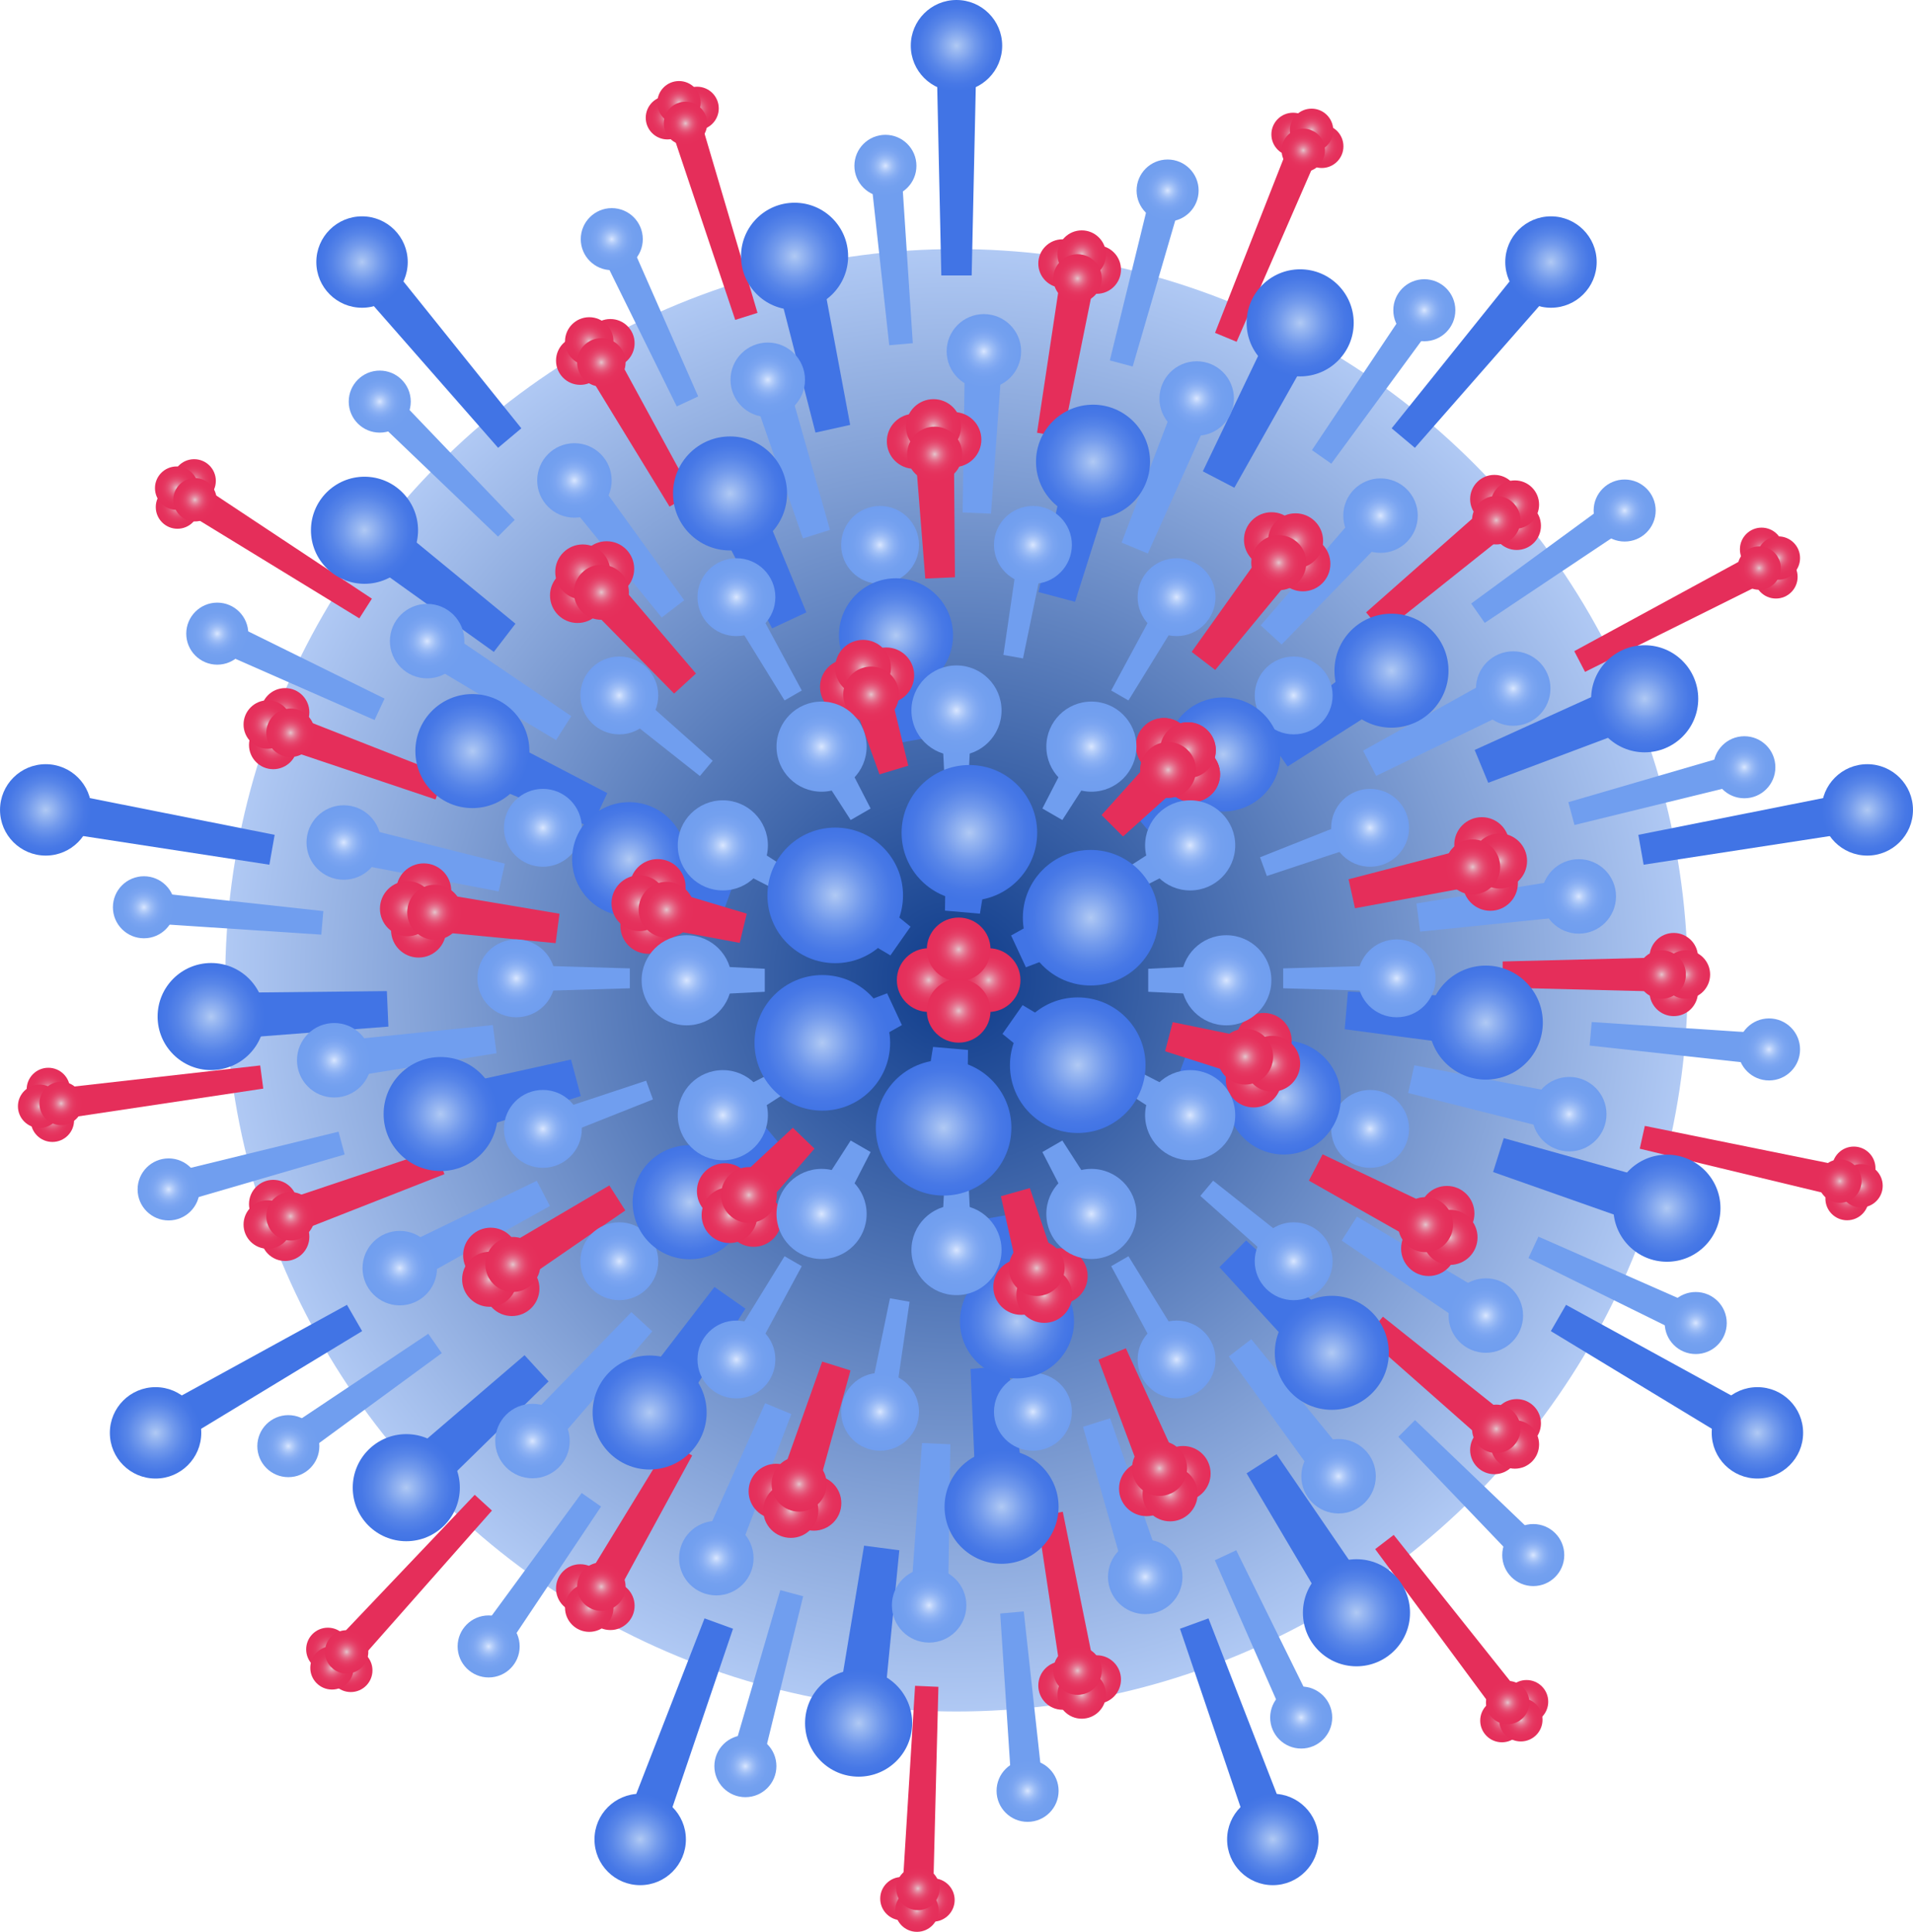 <svg id="Layer_1" data-name="Layer 1" xmlns="http://www.w3.org/2000/svg" xmlns:xlink="http://www.w3.org/1999/xlink" viewBox="0 0 71.917 72.63"><defs><style>.cls-1{fill:url(#radial-gradient);}.cls-2{fill:#4174e5;}.cls-3{fill:url(#radial-gradient-2);}.cls-4{fill:url(#radial-gradient-3);}.cls-5{fill:url(#radial-gradient-4);}.cls-6{fill:url(#radial-gradient-5);}.cls-7{fill:url(#radial-gradient-6);}.cls-8{fill:url(#radial-gradient-7);}.cls-9{fill:url(#radial-gradient-8);}.cls-10{fill:url(#radial-gradient-9);}.cls-11{fill:url(#radial-gradient-10);}.cls-12{fill:#e52e5a;}.cls-13{fill:url(#radial-gradient-11);}.cls-14{fill:url(#radial-gradient-12);}.cls-15{fill:url(#radial-gradient-13);}.cls-16{fill:url(#radial-gradient-14);}.cls-17{fill:url(#radial-gradient-15);}.cls-18{fill:url(#radial-gradient-16);}.cls-19{fill:url(#radial-gradient-17);}.cls-20{fill:url(#radial-gradient-18);}.cls-21{fill:url(#radial-gradient-19);}.cls-22{fill:url(#radial-gradient-20);}.cls-23{fill:url(#radial-gradient-21);}.cls-24{fill:url(#radial-gradient-22);}.cls-25{fill:url(#radial-gradient-23);}.cls-26{fill:url(#radial-gradient-24);}.cls-27{fill:url(#radial-gradient-25);}.cls-28{fill:url(#radial-gradient-26);}.cls-29{fill:url(#radial-gradient-27);}.cls-30{fill:url(#radial-gradient-28);}.cls-31{fill:url(#radial-gradient-29);}.cls-32{fill:url(#radial-gradient-30);}.cls-33{fill:url(#radial-gradient-31);}.cls-34{fill:url(#radial-gradient-32);}.cls-35{fill:url(#radial-gradient-33);}.cls-36{fill:url(#radial-gradient-34);}.cls-37{fill:url(#radial-gradient-35);}.cls-38{fill:url(#radial-gradient-36);}.cls-39{fill:url(#radial-gradient-37);}.cls-40{fill:url(#radial-gradient-38);}.cls-41{fill:url(#radial-gradient-39);}.cls-42{fill:url(#radial-gradient-40);}.cls-43{fill:url(#radial-gradient-41);}.cls-44{fill:url(#radial-gradient-42);}.cls-45{fill:url(#radial-gradient-43);}.cls-46{fill:url(#radial-gradient-44);}.cls-47{fill:url(#radial-gradient-45);}.cls-48{fill:url(#radial-gradient-46);}.cls-49{fill:#709eef;}.cls-50{fill:url(#radial-gradient-47);}.cls-51{fill:url(#radial-gradient-48);}.cls-52{fill:url(#radial-gradient-49);}.cls-53{fill:url(#radial-gradient-50);}.cls-54{fill:url(#radial-gradient-51);}.cls-55{fill:url(#radial-gradient-52);}.cls-56{fill:url(#radial-gradient-53);}.cls-57{fill:url(#radial-gradient-54);}.cls-58{fill:url(#radial-gradient-55);}.cls-59{fill:url(#radial-gradient-56);}.cls-60{fill:url(#radial-gradient-57);}.cls-61{fill:url(#radial-gradient-58);}.cls-62{fill:url(#radial-gradient-59);}.cls-63{fill:url(#radial-gradient-60);}.cls-64{fill:url(#radial-gradient-61);}.cls-65{fill:url(#radial-gradient-62);}.cls-66{fill:url(#radial-gradient-63);}.cls-67{fill:url(#radial-gradient-64);}.cls-68{fill:url(#radial-gradient-65);}.cls-69{fill:url(#radial-gradient-66);}.cls-70{fill:url(#radial-gradient-67);}.cls-71{fill:url(#radial-gradient-68);}.cls-72{fill:url(#radial-gradient-69);}.cls-73{fill:url(#radial-gradient-70);}.cls-74{fill:url(#radial-gradient-71);}.cls-75{fill:url(#radial-gradient-72);}.cls-76{fill:url(#radial-gradient-73);}.cls-77{fill:url(#radial-gradient-74);}.cls-78{fill:url(#radial-gradient-75);}.cls-79{fill:url(#radial-gradient-76);}.cls-80{fill:url(#radial-gradient-77);}.cls-81{fill:url(#radial-gradient-78);}.cls-82{fill:url(#radial-gradient-79);}.cls-83{fill:url(#radial-gradient-80);}.cls-84{fill:url(#radial-gradient-81);}.cls-85{fill:url(#radial-gradient-82);}.cls-86{fill:url(#radial-gradient-83);}.cls-87{fill:url(#radial-gradient-84);}.cls-88{fill:url(#radial-gradient-85);}.cls-89{fill:url(#radial-gradient-86);}.cls-90{fill:url(#radial-gradient-87);}.cls-91{fill:url(#radial-gradient-88);}.cls-92{fill:url(#radial-gradient-89);}.cls-93{fill:url(#radial-gradient-90);}.cls-94{fill:url(#radial-gradient-91);}.cls-95{fill:url(#radial-gradient-92);}.cls-96{fill:url(#radial-gradient-93);}.cls-97{fill:url(#radial-gradient-94);}.cls-98{fill:url(#radial-gradient-95);}.cls-99{fill:url(#radial-gradient-96);}.cls-100{fill:url(#radial-gradient-97);}.cls-101{fill:url(#radial-gradient-98);}.cls-102{fill:url(#radial-gradient-99);}.cls-103{fill:url(#radial-gradient-100);}.cls-104{fill:url(#radial-gradient-101);}.cls-105{fill:url(#radial-gradient-102);}.cls-106{fill:url(#radial-gradient-103);}.cls-107{fill:url(#radial-gradient-104);}.cls-108{fill:url(#radial-gradient-105);}.cls-109{fill:url(#radial-gradient-106);}.cls-110{fill:url(#radial-gradient-107);}.cls-111{fill:url(#radial-gradient-108);}.cls-112{fill:url(#radial-gradient-109);}.cls-113{fill:url(#radial-gradient-110);}.cls-114{fill:url(#radial-gradient-111);}.cls-115{fill:url(#radial-gradient-112);}.cls-116{fill:url(#radial-gradient-113);}.cls-117{fill:url(#radial-gradient-114);}.cls-118{fill:url(#radial-gradient-115);}.cls-119{fill:url(#radial-gradient-116);}.cls-120{fill:url(#radial-gradient-117);}.cls-121{fill:url(#radial-gradient-118);}.cls-122{fill:url(#radial-gradient-119);}.cls-123{fill:url(#radial-gradient-120);}.cls-124{fill:url(#radial-gradient-121);}.cls-125{fill:url(#radial-gradient-122);}.cls-126{fill:url(#radial-gradient-123);}.cls-127{fill:url(#radial-gradient-124);}.cls-128{fill:url(#radial-gradient-125);}.cls-129{fill:url(#radial-gradient-126);}.cls-130{fill:url(#radial-gradient-127);}.cls-131{fill:url(#radial-gradient-128);}.cls-132{fill:url(#radial-gradient-129);}.cls-133{fill:url(#radial-gradient-130);}.cls-134{fill:url(#radial-gradient-131);}.cls-135{fill:url(#radial-gradient-132);}.cls-136{fill:url(#radial-gradient-133);}.cls-137{fill:url(#radial-gradient-134);}.cls-138{fill:url(#radial-gradient-135);}.cls-139{fill:url(#radial-gradient-136);}.cls-140{fill:url(#radial-gradient-137);}.cls-141{fill:url(#radial-gradient-138);}.cls-142{fill:url(#radial-gradient-139);}.cls-143{fill:url(#radial-gradient-140);}.cls-144{fill:url(#radial-gradient-141);}.cls-145{fill:url(#radial-gradient-142);}.cls-146{fill:url(#radial-gradient-143);}.cls-147{fill:url(#radial-gradient-144);}.cls-148{fill:url(#radial-gradient-145);}.cls-149{fill:url(#radial-gradient-146);}.cls-150{fill:url(#radial-gradient-147);}.cls-151{fill:url(#radial-gradient-148);}.cls-152{fill:url(#radial-gradient-149);}.cls-153{fill:url(#radial-gradient-150);}.cls-154{fill:url(#radial-gradient-151);}.cls-155{fill:url(#radial-gradient-152);}.cls-156{fill:url(#radial-gradient-153);}.cls-157{fill:url(#radial-gradient-154);}.cls-158{fill:url(#radial-gradient-155);}.cls-159{fill:url(#radial-gradient-156);}.cls-160{fill:url(#radial-gradient-157);}.cls-161{fill:url(#radial-gradient-158);}.cls-162{fill:url(#radial-gradient-159);}.cls-163{fill:url(#radial-gradient-160);}.cls-164{fill:url(#radial-gradient-161);}.cls-165{fill:url(#radial-gradient-162);}.cls-166{fill:url(#radial-gradient-163);}.cls-167{fill:url(#radial-gradient-164);}.cls-168{fill:url(#radial-gradient-165);}.cls-169{fill:url(#radial-gradient-166);}.cls-170{fill:url(#radial-gradient-167);}.cls-171{fill:url(#radial-gradient-168);}.cls-172{fill:url(#radial-gradient-169);}.cls-173{fill:url(#radial-gradient-170);}.cls-174{fill:url(#radial-gradient-171);}.cls-175{fill:url(#radial-gradient-172);}.cls-176{fill:url(#radial-gradient-173);}.cls-177{fill:url(#radial-gradient-174);}.cls-178{fill:url(#radial-gradient-175);}.cls-179{fill:url(#radial-gradient-176);}.cls-180{fill:url(#radial-gradient-177);}.cls-181{fill:url(#radial-gradient-178);}.cls-182{fill:url(#radial-gradient-179);}.cls-183{fill:url(#radial-gradient-180);}.cls-184{fill:url(#radial-gradient-181);}.cls-185{fill:url(#radial-gradient-182);}.cls-186{fill:url(#radial-gradient-183);}.cls-187{fill:url(#radial-gradient-184);}.cls-188{fill:url(#radial-gradient-185);}.cls-189{fill:url(#radial-gradient-186);}.cls-190{fill:url(#radial-gradient-187);}.cls-191{fill:url(#radial-gradient-188);}.cls-192{fill:url(#radial-gradient-189);}.cls-193{fill:url(#radial-gradient-190);}.cls-194{fill:url(#radial-gradient-191);}.cls-195{fill:url(#radial-gradient-192);}.cls-196{fill:url(#radial-gradient-193);}.cls-197{fill:url(#radial-gradient-194);}.cls-198{fill:url(#radial-gradient-195);}.cls-199{fill:url(#radial-gradient-196);}.cls-200{fill:url(#radial-gradient-197);}.cls-201{fill:url(#radial-gradient-198);}.cls-202{fill:url(#radial-gradient-199);}.cls-203{fill:url(#radial-gradient-200);}.cls-204{fill:url(#radial-gradient-201);}.cls-205{fill:url(#radial-gradient-202);}.cls-206{fill:url(#radial-gradient-203);}.cls-207{fill:url(#radial-gradient-204);}.cls-208{fill:url(#radial-gradient-205);}.cls-209{fill:url(#radial-gradient-206);}.cls-210{fill:url(#radial-gradient-207);}.cls-211{fill:url(#radial-gradient-208);}.cls-212{fill:url(#radial-gradient-209);}.cls-213{fill:url(#radial-gradient-210);}.cls-214{fill:url(#radial-gradient-211);}.cls-215{fill:url(#radial-gradient-212);}.cls-216{fill:url(#radial-gradient-213);}.cls-217{fill:url(#radial-gradient-214);}.cls-218{fill:url(#radial-gradient-215);}.cls-219{fill:url(#radial-gradient-216);}.cls-220{fill:url(#radial-gradient-217);}.cls-221{fill:url(#radial-gradient-218);}.cls-222{fill:url(#radial-gradient-219);}.cls-223{fill:url(#radial-gradient-220);}.cls-224{fill:url(#radial-gradient-221);}.cls-225{fill:url(#radial-gradient-222);}.cls-226{fill:url(#radial-gradient-223);}.cls-227{fill:url(#radial-gradient-224);}.cls-228{fill:url(#radial-gradient-225);}.cls-229{fill:url(#radial-gradient-226);}.cls-230{fill:url(#radial-gradient-227);}.cls-231{fill:url(#radial-gradient-228);}.cls-232{fill:url(#radial-gradient-229);}.cls-233{fill:url(#radial-gradient-230);}.cls-234{fill:url(#radial-gradient-231);}.cls-235{fill:url(#radial-gradient-232);}.cls-236{fill:url(#radial-gradient-233);}.cls-237{fill:url(#radial-gradient-234);}.cls-238{fill:url(#radial-gradient-235);}.cls-239{fill:url(#radial-gradient-236);}.cls-240{fill:url(#radial-gradient-237);}.cls-241{fill:url(#radial-gradient-238);}.cls-242{fill:url(#radial-gradient-239);}.cls-243{fill:url(#radial-gradient-240);}.cls-244{fill:url(#radial-gradient-241);}.cls-245{fill:url(#radial-gradient-242);}</style><radialGradient id="radial-gradient" cx="35.958" cy="36.855" r="27.491" gradientUnits="userSpaceOnUse"><stop offset="0" stop-color="#0e3b8a"/><stop offset="1" stop-color="#b0c9f4"/></radialGradient><radialGradient id="radial-gradient-2" cx="35.958" cy="1.718" r="1.718" gradientUnits="userSpaceOnUse"><stop offset="0" stop-color="#b0c9f4"/><stop offset="0.141" stop-color="#98b7f1"/><stop offset="0.396" stop-color="#729aec"/><stop offset="0.632" stop-color="#5785e8"/><stop offset="0.841" stop-color="#4778e6"/><stop offset="1" stop-color="#4174e5"/></radialGradient><radialGradient id="radial-gradient-3" cx="58.307" cy="9.852" r="1.718" xlink:href="#radial-gradient-2"/><radialGradient id="radial-gradient-4" cx="70.198" cy="30.449" r="1.719" xlink:href="#radial-gradient-2"/><radialGradient id="radial-gradient-5" cx="66.068" cy="53.87" r="1.719" xlink:href="#radial-gradient-2"/><radialGradient id="radial-gradient-6" cx="47.85" cy="69.157" r="1.719" xlink:href="#radial-gradient-2"/><radialGradient id="radial-gradient-7" cx="24.067" cy="69.157" r="1.719" xlink:href="#radial-gradient-2"/><radialGradient id="radial-gradient-8" cx="5.848" cy="53.87" r="1.719" xlink:href="#radial-gradient-2"/><radialGradient id="radial-gradient-9" cx="1.719" cy="30.449" r="1.719" xlink:href="#radial-gradient-2"/><radialGradient id="radial-gradient-10" cx="13.61" cy="9.852" r="1.718" xlink:href="#radial-gradient-2"/><radialGradient id="radial-gradient-11" cx="48.611" cy="5.053" r="0.815" gradientUnits="userSpaceOnUse"><stop offset="0" stop-color="#e5c5cd"/><stop offset="0.02" stop-color="#e5bcc6"/><stop offset="0.113" stop-color="#e596a9"/><stop offset="0.213" stop-color="#e57691"/><stop offset="0.32" stop-color="#e55c7d"/><stop offset="0.438" stop-color="#e5476d"/><stop offset="0.571" stop-color="#e53962"/><stop offset="0.732" stop-color="#e5315c"/><stop offset="1" stop-color="#e52e5a"/></radialGradient><radialGradient id="radial-gradient-12" cx="49.69" cy="5.501" r="0.815" xlink:href="#radial-gradient-11"/><radialGradient id="radial-gradient-13" cx="49.307" cy="4.9" r="0.815" xlink:href="#radial-gradient-11"/><radialGradient id="radial-gradient-14" cx="48.995" cy="5.653" r="0.815" xlink:href="#radial-gradient-11"/><radialGradient id="radial-gradient-15" cx="66.225" cy="20.652" r="0.815" xlink:href="#radial-gradient-11"/><radialGradient id="radial-gradient-16" cx="66.764" cy="21.688" r="0.815" xlink:href="#radial-gradient-11"/><radialGradient id="radial-gradient-17" cx="66.856" cy="20.981" r="0.815" xlink:href="#radial-gradient-11"/><radialGradient id="radial-gradient-18" cx="66.134" cy="21.358" r="0.815" xlink:href="#radial-gradient-11"/><radialGradient id="radial-gradient-19" cx="69.691" cy="43.922" r="0.815" xlink:href="#radial-gradient-11"/><radialGradient id="radial-gradient-20" cx="69.439" cy="45.063" r="0.815" xlink:href="#radial-gradient-11"/><radialGradient id="radial-gradient-21" cx="69.963" cy="44.581" r="0.815" xlink:href="#radial-gradient-11"/><radialGradient id="radial-gradient-22" cx="69.168" cy="44.405" r="0.815" xlink:href="#radial-gradient-11"/><radialGradient id="radial-gradient-23" cx="57.389" cy="63.978" r="0.815" xlink:href="#radial-gradient-11"/><radialGradient id="radial-gradient-24" cx="56.462" cy="64.689" r="0.815" xlink:href="#radial-gradient-11"/><radialGradient id="radial-gradient-25" cx="57.174" cy="64.657" r="0.815" xlink:href="#radial-gradient-11"/><radialGradient id="radial-gradient-26" cx="56.678" cy="64.01" r="0.815" xlink:href="#radial-gradient-11"/><radialGradient id="radial-gradient-27" cx="35.074" cy="71.433" r="0.815" xlink:href="#radial-gradient-11"/><radialGradient id="radial-gradient-28" cx="33.906" cy="71.382" r="0.815" xlink:href="#radial-gradient-11"/><radialGradient id="radial-gradient-29" cx="34.472" cy="71.815" r="0.815" xlink:href="#radial-gradient-11"/><radialGradient id="radial-gradient-30" cx="34.508" cy="71.001" r="0.815" xlink:href="#radial-gradient-11"/><radialGradient id="radial-gradient-31" cx="13.187" cy="62.8" r="0.815" xlink:href="#radial-gradient-11"/><radialGradient id="radial-gradient-32" cx="12.325" cy="62.01" r="0.815" xlink:href="#radial-gradient-11"/><radialGradient id="radial-gradient-33" cx="12.48" cy="62.706" r="0.815" xlink:href="#radial-gradient-11"/><radialGradient id="radial-gradient-34" cx="13.031" cy="62.105" r="0.815" xlink:href="#radial-gradient-11"/><radialGradient id="radial-gradient-35" cx="1.97" cy="42.118" r="0.815" xlink:href="#radial-gradient-11"/><radialGradient id="radial-gradient-36" cx="1.817" cy="40.959" r="0.815" xlink:href="#radial-gradient-11"/><radialGradient id="radial-gradient-37" cx="1.489" cy="41.592" r="0.815" xlink:href="#radial-gradient-11"/><radialGradient id="radial-gradient-38" cx="2.297" cy="41.485" r="0.815" xlink:href="#radial-gradient-11"/><radialGradient id="radial-gradient-39" cx="6.671" cy="19.064" r="0.815" xlink:href="#radial-gradient-11"/><radialGradient id="radial-gradient-40" cx="7.299" cy="18.079" r="0.815" xlink:href="#radial-gradient-11"/><radialGradient id="radial-gradient-41" cx="6.641" cy="18.352" r="0.815" xlink:href="#radial-gradient-11"/><radialGradient id="radial-gradient-42" cx="7.329" cy="18.79" r="0.815" xlink:href="#radial-gradient-11"/><radialGradient id="radial-gradient-43" cx="25.091" cy="4.427" r="0.815" xlink:href="#radial-gradient-11"/><radialGradient id="radial-gradient-44" cx="26.206" cy="4.075" r="0.815" xlink:href="#radial-gradient-11"/><radialGradient id="radial-gradient-45" cx="25.526" cy="3.862" r="0.815" xlink:href="#radial-gradient-11"/><radialGradient id="radial-gradient-46" cx="25.771" cy="4.639" r="0.815" xlink:href="#radial-gradient-11"/><radialGradient id="radial-gradient-47" cx="43.895" cy="7.163" r="1.166" gradientUnits="userSpaceOnUse"><stop offset="0" stop-color="#d9e6ff"/><stop offset="0.006" stop-color="#d7e5ff"/><stop offset="0.117" stop-color="#b7cffa"/><stop offset="0.236" stop-color="#9dbdf6"/><stop offset="0.368" stop-color="#89aff3"/><stop offset="0.518" stop-color="#7ba5f1"/><stop offset="0.699" stop-color="#73a0ef"/><stop offset="1" stop-color="#709eef"/></radialGradient><radialGradient id="radial-gradient-48" cx="53.546" cy="11.664" r="1.166" xlink:href="#radial-gradient-47"/><radialGradient id="radial-gradient-49" cx="61.077" cy="19.194" r="1.166" xlink:href="#radial-gradient-47"/><radialGradient id="radial-gradient-50" cx="65.577" cy="28.846" r="1.166" xlink:href="#radial-gradient-47"/><radialGradient id="radial-gradient-51" cx="66.505" cy="39.455" r="1.166" xlink:href="#radial-gradient-47"/><radialGradient id="radial-gradient-52" cx="63.749" cy="49.741" r="1.166" xlink:href="#radial-gradient-47"/><radialGradient id="radial-gradient-53" cx="57.641" cy="58.465" r="1.166" xlink:href="#radial-gradient-47"/><radialGradient id="radial-gradient-54" cx="48.917" cy="64.573" r="1.166" xlink:href="#radial-gradient-47"/><radialGradient id="radial-gradient-55" cx="38.631" cy="67.329" r="1.166" xlink:href="#radial-gradient-47"/><radialGradient id="radial-gradient-56" cx="28.022" cy="66.401" r="1.166" xlink:href="#radial-gradient-47"/><radialGradient id="radial-gradient-57" cx="18.37" cy="61.9" r="1.166" xlink:href="#radial-gradient-47"/><radialGradient id="radial-gradient-58" cx="10.84" cy="54.37" r="1.166" xlink:href="#radial-gradient-47"/><radialGradient id="radial-gradient-59" cx="6.339" cy="44.718" r="1.166" xlink:href="#radial-gradient-47"/><radialGradient id="radial-gradient-60" cx="5.411" cy="34.11" r="1.166" xlink:href="#radial-gradient-47"/><radialGradient id="radial-gradient-61" cx="8.168" cy="23.823" r="1.166" xlink:href="#radial-gradient-47"/><radialGradient id="radial-gradient-62" cx="14.276" cy="15.099" r="1.166" xlink:href="#radial-gradient-47"/><radialGradient id="radial-gradient-63" cx="22.999" cy="8.991" r="1.166" xlink:href="#radial-gradient-47"/><radialGradient id="radial-gradient-64" cx="33.286" cy="6.235" r="1.166" xlink:href="#radial-gradient-47"/><radialGradient id="radial-gradient-65" cx="48.878" cy="12.138" r="2.013" xlink:href="#radial-gradient-2"/><radialGradient id="radial-gradient-66" cx="61.83" cy="26.272" r="2.013" xlink:href="#radial-gradient-2"/><radialGradient id="radial-gradient-67" cx="62.666" cy="45.424" r="2.013" xlink:href="#radial-gradient-2"/><radialGradient id="radial-gradient-68" cx="50.995" cy="60.634" r="2.013" xlink:href="#radial-gradient-2"/><radialGradient id="radial-gradient-69" cx="32.279" cy="64.783" r="2.013" xlink:href="#radial-gradient-2"/><radialGradient id="radial-gradient-70" cx="15.274" cy="55.931" r="2.013" xlink:href="#radial-gradient-2"/><radialGradient id="radial-gradient-71" cx="7.938" cy="38.219" r="2.013" xlink:href="#radial-gradient-2"/><radialGradient id="radial-gradient-72" cx="13.703" cy="19.936" r="2.013" xlink:href="#radial-gradient-2"/><radialGradient id="radial-gradient-73" cx="29.871" cy="9.635" r="2.013" xlink:href="#radial-gradient-2"/><radialGradient id="radial-gradient-74" cx="56.179" cy="18.765" r="0.911" xlink:href="#radial-gradient-11"/><radialGradient id="radial-gradient-75" cx="57.019" cy="19.766" r="0.911" xlink:href="#radial-gradient-11"/><radialGradient id="radial-gradient-76" cx="56.949" cy="18.972" r="0.911" xlink:href="#radial-gradient-11"/><radialGradient id="radial-gradient-77" cx="56.251" cy="19.558" r="0.911" xlink:href="#radial-gradient-11"/><radialGradient id="radial-gradient-78" cx="62.923" cy="35.986" r="0.911" xlink:href="#radial-gradient-11"/><radialGradient id="radial-gradient-79" cx="62.923" cy="37.292" r="0.911" xlink:href="#radial-gradient-11"/><radialGradient id="radial-gradient-80" cx="63.379" cy="36.639" r="0.911" xlink:href="#radial-gradient-11"/><radialGradient id="radial-gradient-81" cx="62.468" cy="36.639" r="0.911" xlink:href="#radial-gradient-11"/><radialGradient id="radial-gradient-82" cx="57.019" cy="53.512" r="0.911" xlink:href="#radial-gradient-11"/><radialGradient id="radial-gradient-83" cx="56.179" cy="54.513" r="0.911" xlink:href="#radial-gradient-11"/><radialGradient id="radial-gradient-84" cx="56.949" cy="54.306" r="0.911" xlink:href="#radial-gradient-11"/><radialGradient id="radial-gradient-85" cx="56.251" cy="53.72" r="0.911" xlink:href="#radial-gradient-11"/><radialGradient id="radial-gradient-86" cx="41.231" cy="63.143" r="0.911" xlink:href="#radial-gradient-11"/><radialGradient id="radial-gradient-87" cx="39.945" cy="63.37" r="0.911" xlink:href="#radial-gradient-11"/><radialGradient id="radial-gradient-88" cx="40.667" cy="63.706" r="0.911" xlink:href="#radial-gradient-11"/><radialGradient id="radial-gradient-89" cx="40.509" cy="62.809" r="0.911" xlink:href="#radial-gradient-11"/><radialGradient id="radial-gradient-90" cx="22.946" cy="60.373" r="0.911" xlink:href="#radial-gradient-11"/><radialGradient id="radial-gradient-91" cx="21.814" cy="59.72" r="0.911" xlink:href="#radial-gradient-11"/><radialGradient id="radial-gradient-92" cx="22.152" cy="60.441" r="0.911" xlink:href="#radial-gradient-11"/><radialGradient id="radial-gradient-93" cx="22.607" cy="59.652" r="0.911" xlink:href="#radial-gradient-11"/><radialGradient id="radial-gradient-94" cx="10.719" cy="46.497" r="0.911" xlink:href="#radial-gradient-11"/><radialGradient id="radial-gradient-95" cx="10.272" cy="45.269" r="0.911" xlink:href="#radial-gradient-11"/><radialGradient id="radial-gradient-96" cx="10.067" cy="46.039" r="0.911" xlink:href="#radial-gradient-11"/><radialGradient id="radial-gradient-97" cx="10.923" cy="45.728" r="0.911" xlink:href="#radial-gradient-11"/><radialGradient id="radial-gradient-98" cx="10.272" cy="28.008" r="0.911" xlink:href="#radial-gradient-11"/><radialGradient id="radial-gradient-99" cx="10.719" cy="26.781" r="0.911" xlink:href="#radial-gradient-11"/><radialGradient id="radial-gradient-100" cx="10.067" cy="27.239" r="0.911" xlink:href="#radial-gradient-11"/><radialGradient id="radial-gradient-101" cx="10.923" cy="27.55" r="0.911" xlink:href="#radial-gradient-11"/><radialGradient id="radial-gradient-102" cx="21.814" cy="13.558" r="0.911" xlink:href="#radial-gradient-11"/><radialGradient id="radial-gradient-103" cx="22.946" cy="12.905" r="0.911" xlink:href="#radial-gradient-11"/><radialGradient id="radial-gradient-104" cx="22.152" cy="12.837" r="0.911" xlink:href="#radial-gradient-11"/><radialGradient id="radial-gradient-105" cx="22.607" cy="13.625" r="0.911" xlink:href="#radial-gradient-11"/><radialGradient id="radial-gradient-106" cx="39.945" cy="9.908" r="0.911" xlink:href="#radial-gradient-11"/><radialGradient id="radial-gradient-107" cx="41.231" cy="10.135" r="0.911" xlink:href="#radial-gradient-11"/><radialGradient id="radial-gradient-108" cx="40.667" cy="9.572" r="0.911" xlink:href="#radial-gradient-11"/><radialGradient id="radial-gradient-109" cx="40.509" cy="10.469" r="0.911" xlink:href="#radial-gradient-11"/><radialGradient id="radial-gradient-110" cx="44.988" cy="14.983" r="1.401" xlink:href="#radial-gradient-47"/><radialGradient id="radial-gradient-111" cx="51.899" cy="19.386" r="1.4" xlink:href="#radial-gradient-47"/><radialGradient id="radial-gradient-112" cx="56.887" cy="25.887" r="1.401" xlink:href="#radial-gradient-47"/><radialGradient id="radial-gradient-113" cx="59.352" cy="33.702" r="1.401" xlink:href="#radial-gradient-47"/><radialGradient id="radial-gradient-114" cx="58.994" cy="41.889" r="1.401" xlink:href="#radial-gradient-47"/><radialGradient id="radial-gradient-115" cx="55.858" cy="49.46" r="1.401" xlink:href="#radial-gradient-47"/><radialGradient id="radial-gradient-116" cx="50.322" cy="55.501" r="1.4" xlink:href="#radial-gradient-47"/><radialGradient id="radial-gradient-117" cx="43.054" cy="59.285" r="1.401" xlink:href="#radial-gradient-47"/><radialGradient id="radial-gradient-118" cx="34.929" cy="60.355" r="1.4" xlink:href="#radial-gradient-47"/><radialGradient id="radial-gradient-119" cx="26.929" cy="58.581" r="1.401" xlink:href="#radial-gradient-47"/><radialGradient id="radial-gradient-120" cx="20.018" cy="54.178" r="1.4" xlink:href="#radial-gradient-47"/><radialGradient id="radial-gradient-121" cx="15.029" cy="47.677" r="1.401" xlink:href="#radial-gradient-47"/><radialGradient id="radial-gradient-122" cx="12.565" cy="39.862" r="1.401" xlink:href="#radial-gradient-47"/><radialGradient id="radial-gradient-123" cx="12.923" cy="31.675" r="1.401" xlink:href="#radial-gradient-47"/><radialGradient id="radial-gradient-124" cx="16.058" cy="24.104" r="1.401" xlink:href="#radial-gradient-47"/><radialGradient id="radial-gradient-125" cx="21.595" cy="18.063" r="1.4" xlink:href="#radial-gradient-47"/><radialGradient id="radial-gradient-126" cx="28.863" cy="14.279" r="1.401" xlink:href="#radial-gradient-47"/><radialGradient id="radial-gradient-127" cx="36.988" cy="13.209" r="1.4" xlink:href="#radial-gradient-47"/><radialGradient id="radial-gradient-128" cx="41.091" cy="17.358" r="2.144" xlink:href="#radial-gradient-2"/><radialGradient id="radial-gradient-129" cx="52.311" cy="25.215" r="2.143" xlink:href="#radial-gradient-2"/><radialGradient id="radial-gradient-130" cx="55.857" cy="38.446" r="2.143" xlink:href="#radial-gradient-2"/><radialGradient id="radial-gradient-131" cx="50.068" cy="50.861" r="2.143" xlink:href="#radial-gradient-2"/><radialGradient id="radial-gradient-132" cx="37.653" cy="56.65" r="2.143" xlink:href="#radial-gradient-2"/><radialGradient id="radial-gradient-133" cx="24.422" cy="53.105" r="2.143" xlink:href="#radial-gradient-2"/><radialGradient id="radial-gradient-134" cx="16.565" cy="41.884" r="2.144" xlink:href="#radial-gradient-2"/><radialGradient id="radial-gradient-135" cx="17.759" cy="28.238" r="2.144" xlink:href="#radial-gradient-2"/><radialGradient id="radial-gradient-136" cx="27.445" cy="18.552" r="2.144" xlink:href="#radial-gradient-2"/><radialGradient id="radial-gradient-137" cx="47.801" cy="20.293" r="1.035" xlink:href="#radial-gradient-11"/><radialGradient id="radial-gradient-138" cx="48.979" cy="21.197" r="1.035" xlink:href="#radial-gradient-11"/><radialGradient id="radial-gradient-139" cx="48.705" cy="20.334" r="1.035" xlink:href="#radial-gradient-11"/><radialGradient id="radial-gradient-140" cx="48.075" cy="21.155" r="1.035" xlink:href="#radial-gradient-11"/><radialGradient id="radial-gradient-141" cx="55.707" cy="31.758" r="1.035" xlink:href="#radial-gradient-11"/><radialGradient id="radial-gradient-142" cx="56.028" cy="33.207" r="1.035" xlink:href="#radial-gradient-11"/><radialGradient id="radial-gradient-143" cx="56.373" cy="32.37" r="1.035" xlink:href="#radial-gradient-11"/><radialGradient id="radial-gradient-144" cx="55.363" cy="32.594" r="1.035" xlink:href="#radial-gradient-11"/><radialGradient id="radial-gradient-145" cx="54.394" cy="45.622" r="1.035" xlink:href="#radial-gradient-11"/><radialGradient id="radial-gradient-146" cx="53.708" cy="46.939" r="1.035" xlink:href="#radial-gradient-11"/><radialGradient id="radial-gradient-147" cx="54.511" cy="46.52" r="1.035" xlink:href="#radial-gradient-11"/><radialGradient id="radial-gradient-148" cx="53.592" cy="46.042" r="1.035" xlink:href="#radial-gradient-11"/><radialGradient id="radial-gradient-149" cx="44.476" cy="55.399" r="1.036" xlink:href="#radial-gradient-11"/><radialGradient id="radial-gradient-150" cx="43.104" cy="55.967" r="1.036" xlink:href="#radial-gradient-11"/><radialGradient id="radial-gradient-151" cx="43.988" cy="56.162" r="1.036" xlink:href="#radial-gradient-11"/><radialGradient id="radial-gradient-152" cx="43.592" cy="55.205" r="1.036" xlink:href="#radial-gradient-11"/><radialGradient id="radial-gradient-153" cx="30.594" cy="56.513" r="1.036" xlink:href="#radial-gradient-11"/><radialGradient id="radial-gradient-154" cx="29.178" cy="56.067" r="1.036" xlink:href="#radial-gradient-11"/><radialGradient id="radial-gradient-155" cx="29.73" cy="56.784" r="1.036" xlink:href="#radial-gradient-11"/><radialGradient id="radial-gradient-156" cx="30.042" cy="55.797" r="1.036" xlink:href="#radial-gradient-11"/><radialGradient id="radial-gradient-157" cx="19.244" cy="48.444" r="1.035" xlink:href="#radial-gradient-11"/><radialGradient id="radial-gradient-158" cx="18.446" cy="47.192" r="1.035" xlink:href="#radial-gradient-11"/><radialGradient id="radial-gradient-159" cx="18.408" cy="48.096" r="1.035" xlink:href="#radial-gradient-11"/><radialGradient id="radial-gradient-160" cx="19.281" cy="47.54" r="1.035" xlink:href="#radial-gradient-11"/><radialGradient id="radial-gradient-161" cx="15.736" cy="34.966" r="1.035" xlink:href="#radial-gradient-11"/><radialGradient id="radial-gradient-162" cx="15.93" cy="33.495" r="1.035" xlink:href="#radial-gradient-11"/><radialGradient id="radial-gradient-163" cx="15.319" cy="34.163" r="1.035" xlink:href="#radial-gradient-11"/><radialGradient id="radial-gradient-164" cx="16.345" cy="34.298" r="1.035" xlink:href="#radial-gradient-11"/><radialGradient id="radial-gradient-165" cx="21.712" cy="22.387" r="1.035" xlink:href="#radial-gradient-11"/><radialGradient id="radial-gradient-166" cx="22.806" cy="21.384" r="1.035" xlink:href="#radial-gradient-11"/><radialGradient id="radial-gradient-167" cx="21.909" cy="21.504" r="1.035" xlink:href="#radial-gradient-11"/><radialGradient id="radial-gradient-168" cx="22.608" cy="22.267" r="1.035" xlink:href="#radial-gradient-11"/><radialGradient id="radial-gradient-169" cx="34.375" cy="16.592" r="1.035" xlink:href="#radial-gradient-11"/><radialGradient id="radial-gradient-170" cx="35.858" cy="16.528" r="1.035" xlink:href="#radial-gradient-11"/><radialGradient id="radial-gradient-171" cx="35.094" cy="16.042" r="1.035" xlink:href="#radial-gradient-11"/><radialGradient id="radial-gradient-172" cx="35.139" cy="17.076" r="1.035" xlink:href="#radial-gradient-11"/><radialGradient id="radial-gradient-173" cx="44.232" cy="22.452" r="1.464" xlink:href="#radial-gradient-47"/><radialGradient id="radial-gradient-174" cx="48.634" cy="26.146" r="1.464" xlink:href="#radial-gradient-47"/><radialGradient id="radial-gradient-175" cx="51.508" cy="31.123" r="1.465" xlink:href="#radial-gradient-47"/><radialGradient id="radial-gradient-176" cx="52.506" cy="36.782" r="1.464" xlink:href="#radial-gradient-47"/><radialGradient id="radial-gradient-177" cx="51.508" cy="42.442" r="1.465" xlink:href="#radial-gradient-47"/><radialGradient id="radial-gradient-178" cx="48.634" cy="47.418" r="1.464" xlink:href="#radial-gradient-47"/><radialGradient id="radial-gradient-179" cx="44.232" cy="51.112" r="1.464" xlink:href="#radial-gradient-47"/><radialGradient id="radial-gradient-180" cx="38.832" cy="53.078" r="1.464" xlink:href="#radial-gradient-47"/><radialGradient id="radial-gradient-181" cx="33.085" cy="53.078" r="1.464" xlink:href="#radial-gradient-47"/><radialGradient id="radial-gradient-182" cx="27.685" cy="51.112" r="1.464" xlink:href="#radial-gradient-47"/><radialGradient id="radial-gradient-183" cx="23.282" cy="47.418" r="1.464" xlink:href="#radial-gradient-47"/><radialGradient id="radial-gradient-184" cx="20.409" cy="42.442" r="1.465" xlink:href="#radial-gradient-47"/><radialGradient id="radial-gradient-185" cx="19.411" cy="36.782" r="1.464" xlink:href="#radial-gradient-47"/><radialGradient id="radial-gradient-186" cx="20.409" cy="31.123" r="1.465" xlink:href="#radial-gradient-47"/><radialGradient id="radial-gradient-187" cx="23.282" cy="26.146" r="1.464" xlink:href="#radial-gradient-47"/><radialGradient id="radial-gradient-188" cx="27.685" cy="22.452" r="1.464" xlink:href="#radial-gradient-47"/><radialGradient id="radial-gradient-189" cx="33.085" cy="20.486" r="1.464" xlink:href="#radial-gradient-47"/><radialGradient id="radial-gradient-190" cx="38.832" cy="20.486" r="1.464" xlink:href="#radial-gradient-47"/><radialGradient id="radial-gradient-191" cx="45.989" cy="28.365" r="2.145" xlink:href="#radial-gradient-2"/><radialGradient id="radial-gradient-192" cx="48.263" cy="41.261" r="2.145" xlink:href="#radial-gradient-2"/><radialGradient id="radial-gradient-193" cx="38.232" cy="49.678" r="2.145" xlink:href="#radial-gradient-2"/><radialGradient id="radial-gradient-194" cx="25.927" cy="45.199" r="2.145" xlink:href="#radial-gradient-2"/><radialGradient id="radial-gradient-195" cx="23.653" cy="32.303" r="2.145" xlink:href="#radial-gradient-2"/><radialGradient id="radial-gradient-196" cx="33.684" cy="23.886" r="2.145" xlink:href="#radial-gradient-2"/><radialGradient id="radial-gradient-197" cx="43.754" cy="28.044" r="1.049" xlink:href="#radial-gradient-11"/><radialGradient id="radial-gradient-198" cx="44.818" cy="29.108" r="1.049" xlink:href="#radial-gradient-11"/><radialGradient id="radial-gradient-199" cx="44.657" cy="28.204" r="1.049" xlink:href="#radial-gradient-11"/><radialGradient id="radial-gradient-200" cx="43.915" cy="28.946" r="1.049" xlink:href="#radial-gradient-11"/><radialGradient id="radial-gradient-201" cx="47.51" cy="39.132" r="1.049" xlink:href="#radial-gradient-11"/><radialGradient id="radial-gradient-202" cx="47.13" cy="40.587" r="1.049" xlink:href="#radial-gradient-11"/><radialGradient id="radial-gradient-203" cx="47.829" cy="39.993" r="1.049" xlink:href="#radial-gradient-11"/><radialGradient id="radial-gradient-204" cx="46.813" cy="39.727" r="1.049" xlink:href="#radial-gradient-11"/><radialGradient id="radial-gradient-205" cx="39.84" cy="47.977" r="1.049" xlink:href="#radial-gradient-11"/><radialGradient id="radial-gradient-206" cx="38.392" cy="48.384" r="1.049" xlink:href="#radial-gradient-11"/><radialGradient id="radial-gradient-207" cx="39.258" cy="48.686" r="1.049" xlink:href="#radial-gradient-11"/><radialGradient id="radial-gradient-208" cx="38.974" cy="47.676" r="1.049" xlink:href="#radial-gradient-11"/><radialGradient id="radial-gradient-209" cx="28.332" cy="45.827" r="1.049" xlink:href="#radial-gradient-11"/><radialGradient id="radial-gradient-210" cx="27.249" cy="44.783" r="1.049" xlink:href="#radial-gradient-11"/><radialGradient id="radial-gradient-211" cx="27.426" cy="45.684" r="1.049" xlink:href="#radial-gradient-11"/><radialGradient id="radial-gradient-212" cx="28.154" cy="44.928" r="1.049" xlink:href="#radial-gradient-11"/><radialGradient id="radial-gradient-213" cx="24.372" cy="34.81" r="1.049" xlink:href="#radial-gradient-11"/><radialGradient id="radial-gradient-214" cx="24.725" cy="33.348" r="1.049" xlink:href="#radial-gradient-11"/><radialGradient id="radial-gradient-215" cx="24.038" cy="33.956" r="1.049" xlink:href="#radial-gradient-11"/><radialGradient id="radial-gradient-216" cx="25.058" cy="34.202" r="1.049" xlink:href="#radial-gradient-11"/><radialGradient id="radial-gradient-217" cx="31.877" cy="25.826" r="1.049" xlink:href="#radial-gradient-11"/><radialGradient id="radial-gradient-218" cx="33.318" cy="25.392" r="1.049" xlink:href="#radial-gradient-11"/><radialGradient id="radial-gradient-219" cx="32.446" cy="25.106" r="1.049" xlink:href="#radial-gradient-11"/><radialGradient id="radial-gradient-220" cx="32.749" cy="26.11" r="1.049" xlink:href="#radial-gradient-11"/><radialGradient id="radial-gradient-221" cx="44.743" cy="31.783" r="1.694" xlink:href="#radial-gradient-47"/><radialGradient id="radial-gradient-222" cx="44.743" cy="41.927" r="1.694" xlink:href="#radial-gradient-47"/><radialGradient id="radial-gradient-223" cx="35.958" cy="46.999" r="1.694" xlink:href="#radial-gradient-47"/><radialGradient id="radial-gradient-224" cx="27.174" cy="41.927" r="1.694" xlink:href="#radial-gradient-47"/><radialGradient id="radial-gradient-225" cx="27.174" cy="31.783" r="1.694" xlink:href="#radial-gradient-47"/><radialGradient id="radial-gradient-226" cx="35.958" cy="26.712" r="1.694" xlink:href="#radial-gradient-47"/><radialGradient id="radial-gradient-227" cx="46.102" cy="36.855" r="1.694" xlink:href="#radial-gradient-47"/><radialGradient id="radial-gradient-228" cx="41.03" cy="45.64" r="1.694" xlink:href="#radial-gradient-47"/><radialGradient id="radial-gradient-229" cx="30.886" cy="45.64" r="1.694" xlink:href="#radial-gradient-47"/><radialGradient id="radial-gradient-230" cx="25.815" cy="36.855" r="1.694" xlink:href="#radial-gradient-47"/><radialGradient id="radial-gradient-231" cx="30.886" cy="28.071" r="1.694" xlink:href="#radial-gradient-47"/><radialGradient id="radial-gradient-232" cx="41.03" cy="28.071" r="1.694" xlink:href="#radial-gradient-47"/><radialGradient id="radial-gradient-233" cx="41.002" cy="34.503" r="2.55" xlink:href="#radial-gradient-2"/><radialGradient id="radial-gradient-234" cx="40.517" cy="40.048" r="2.55" xlink:href="#radial-gradient-2"/><radialGradient id="radial-gradient-235" cx="35.473" cy="42.4" r="2.55" xlink:href="#radial-gradient-2"/><radialGradient id="radial-gradient-236" cx="30.914" cy="39.207" r="2.55" xlink:href="#radial-gradient-2"/><radialGradient id="radial-gradient-237" cx="31.399" cy="33.663" r="2.55" xlink:href="#radial-gradient-2"/><radialGradient id="radial-gradient-238" cx="36.443" cy="31.311" r="2.55" xlink:href="#radial-gradient-2"/><radialGradient id="radial-gradient-239" cx="34.914" cy="36.848" r="1.198" xlink:href="#radial-gradient-11"/><radialGradient id="radial-gradient-240" cx="37.165" cy="36.848" r="1.198" xlink:href="#radial-gradient-11"/><radialGradient id="radial-gradient-241" cx="36.04" cy="35.695" r="1.198" xlink:href="#radial-gradient-11"/><radialGradient id="radial-gradient-242" cx="36.04" cy="38.002" r="1.198" xlink:href="#radial-gradient-11"/></defs><title>R-ICO-013938</title><g id="INFLUENZA_VIRUS"><circle class="cls-1" cx="35.958" cy="36.855" r="27.491"/><polygon class="cls-2" points="35.388 10.356 35.2 1.718 36.717 1.718 36.529 10.356 35.388 10.356"/><circle class="cls-3" cx="35.958" cy="1.718" r="1.718"/><polygon class="cls-2" points="52.318 16.103 57.726 9.365 58.888 10.34 53.191 16.836 52.318 16.103"/><circle class="cls-4" cx="58.307" cy="9.852" r="1.718"/><polygon class="cls-2" points="61.592 31.387 70.066 29.702 70.33 31.196 61.79 32.51 61.592 31.387"/><circle class="cls-5" cx="70.198" cy="30.449" r="1.718"/><polygon class="cls-2" points="58.873 49.057 66.448 53.213 65.689 54.527 58.302 50.045 58.873 49.057"/><circle class="cls-6" cx="66.068" cy="53.87" r="1.718"/><polygon class="cls-2" points="45.431 60.845 48.563 68.898 47.137 69.417 44.36 61.235 45.431 60.845"/><circle class="cls-7" cx="47.85" cy="69.157" r="1.718"/><polygon class="cls-2" points="27.557 61.235 24.78 69.417 23.354 68.898 26.486 60.845 27.557 61.235"/><circle class="cls-8" cx="24.067" cy="69.157" r="1.718"/><polygon class="cls-2" points="13.614 50.045 6.228 54.527 5.469 53.213 13.044 49.057 13.614 50.045"/><circle class="cls-9" cx="5.848" cy="53.87" r="1.718"/><polygon class="cls-2" points="10.127 32.51 1.587 31.196 1.85 29.702 10.325 31.387 10.127 32.51"/><circle class="cls-10" cx="1.719" cy="30.449" r="1.718"/><polygon class="cls-2" points="18.726 16.836 13.029 10.34 14.191 9.365 19.599 16.103 18.726 16.836"/><circle class="cls-11" cx="13.61" cy="9.852" r="1.718"/><polygon class="cls-12" points="45.678 12.514 48.611 5.053 49.69 5.501 46.489 12.85 45.678 12.514"/><circle class="cls-13" cx="48.611" cy="5.053" r="0.815"/><circle class="cls-14" cx="49.69" cy="5.501" r="0.815"/><circle class="cls-15" cx="49.307" cy="4.9" r="0.815"/><circle class="cls-16" cx="48.995" cy="5.653" r="0.815"/><polygon class="cls-12" points="59.183 24.481 66.225 20.652 66.764 21.688 59.588 25.26 59.183 24.481"/><circle class="cls-17" cx="66.225" cy="20.652" r="0.815"/><circle class="cls-18" cx="66.764" cy="21.688" r="0.815"/><circle class="cls-19" cx="66.856" cy="20.981" r="0.815"/><circle class="cls-20" cx="66.134" cy="21.358" r="0.815"/><polygon class="cls-12" points="61.835 42.33 69.691 43.922 69.439 45.063 61.645 43.187 61.835 42.33"/><circle class="cls-21" cx="69.691" cy="43.922" r="0.815"/><circle class="cls-22" cx="69.439" cy="45.063" r="0.815"/><circle class="cls-23" cx="69.963" cy="44.581" r="0.815"/><circle class="cls-24" cx="69.168" cy="44.405" r="0.815"/><polygon class="cls-12" points="52.395 57.707 57.389 63.978 56.462 64.689 51.698 58.242 52.395 57.707"/><circle class="cls-25" cx="57.389" cy="63.978" r="0.815"/><circle class="cls-26" cx="56.462" cy="64.689" r="0.815"/><circle class="cls-27" cx="57.174" cy="64.657" r="0.815"/><circle class="cls-28" cx="56.678" cy="64.01" r="0.815"/><polygon class="cls-12" points="35.278 63.419 35.074 71.433 33.906 71.382 34.401 63.381 35.278 63.419"/><circle class="cls-29" cx="35.074" cy="71.433" r="0.815"/><circle class="cls-30" cx="33.906" cy="71.382" r="0.815"/><circle class="cls-31" cx="34.472" cy="71.815" r="0.815"/><circle class="cls-32" cx="34.508" cy="71.001" r="0.815"/><polygon class="cls-12" points="18.494 56.792 13.187 62.8 12.325 62.01 17.847 56.199 18.494 56.792"/><circle class="cls-33" cx="13.187" cy="62.8" r="0.815"/><circle class="cls-34" cx="12.325" cy="62.01" r="0.815"/><circle class="cls-35" cx="12.48" cy="62.706" r="0.815"/><circle class="cls-36" cx="13.031" cy="62.105" r="0.815"/><polygon class="cls-12" points="9.897 40.928 1.97 42.118 1.817 40.959 9.782 40.057 9.897 40.928"/><circle class="cls-37" cx="1.97" cy="42.118" r="0.815"/><circle class="cls-38" cx="1.817" cy="40.959" r="0.815"/><circle class="cls-39" cx="1.489" cy="41.592" r="0.815"/><circle class="cls-40" cx="2.297" cy="41.485" r="0.815"/><polygon class="cls-12" points="13.509 23.248 6.671 19.064 7.299 18.079 13.981 22.508 13.509 23.248"/><circle class="cls-41" cx="6.671" cy="19.064" r="0.815"/><circle class="cls-42" cx="7.299" cy="18.079" r="0.815"/><circle class="cls-43" cx="6.641" cy="18.352" r="0.815"/><circle class="cls-44" cx="7.329" cy="18.79" r="0.815"/><polygon class="cls-12" points="27.64 12.027 25.091 4.427 26.206 4.075 28.477 11.763 27.64 12.027"/><circle class="cls-45" cx="25.091" cy="4.427" r="0.815"/><circle class="cls-46" cx="26.206" cy="4.075" r="0.815"/><circle class="cls-47" cx="25.526" cy="3.862" r="0.815"/><circle class="cls-48" cx="25.771" cy="4.639" r="0.815"/><polygon class="cls-49" points="41.723 13.551 43.324 7.01 44.466 7.316 42.582 13.781 41.723 13.551"/><circle class="cls-50" cx="43.895" cy="7.163" r="1.166"/><polygon class="cls-49" points="49.321 16.923 53.062 11.325 54.031 12.003 50.049 17.433 49.321 16.923"/><circle class="cls-51" cx="53.546" cy="11.664" r="1.166"/><polygon class="cls-49" points="55.307 22.691 60.738 18.71 61.416 19.678 55.817 23.419 55.307 22.691"/><circle class="cls-52" cx="61.077" cy="19.194" r="1.166"/><polygon class="cls-49" points="58.96 30.159 65.424 28.275 65.73 29.417 59.19 31.017 58.96 30.159"/><circle class="cls-53" cx="65.577" cy="28.846" r="1.166"/><polygon class="cls-49" points="59.838 38.425 66.557 38.866 66.454 40.044 59.76 39.31 59.838 38.425"/><circle class="cls-54" cx="66.505" cy="39.455" r="1.166"/><polygon class="cls-49" points="57.836 46.493 63.999 49.205 63.499 50.277 57.46 47.299 57.836 46.493"/><circle class="cls-55" cx="63.749" cy="49.741" r="1.166"/><polygon class="cls-49" points="53.195 53.39 58.059 58.047 57.223 58.883 52.567 54.019 53.195 53.39"/><circle class="cls-56" cx="57.641" cy="58.465" r="1.166"/><polygon class="cls-49" points="46.475 58.284 49.453 64.323 48.382 64.823 45.67 58.659 46.475 58.284"/><circle class="cls-57" cx="48.917" cy="64.573" r="1.166"/><polygon class="cls-49" points="38.487 60.584 39.22 67.278 38.042 67.381 37.602 60.662 38.487 60.584"/><circle class="cls-58" cx="38.631" cy="67.329" r="1.166"/><polygon class="cls-49" points="30.194 60.013 28.593 66.554 27.451 66.248 29.335 59.783 30.194 60.013"/><circle class="cls-59" cx="28.022" cy="66.401" r="1.166"/><polygon class="cls-49" points="22.596 56.641 18.855 62.239 17.886 61.561 21.868 56.131 22.596 56.641"/><circle class="cls-60" cx="18.37" cy="61.9" r="1.166"/><polygon class="cls-49" points="16.609 50.873 11.179 54.854 10.501 53.886 16.1 50.145 16.609 50.873"/><circle class="cls-61" cx="10.84" cy="54.37" r="1.166"/><polygon class="cls-49" points="12.957 43.405 6.492 45.289 6.186 44.147 12.727 42.547 12.957 43.405"/><circle class="cls-62" cx="6.339" cy="44.718" r="1.166"/><polygon class="cls-49" points="12.079 35.139 5.36 34.698 5.463 33.521 12.156 34.254 12.079 35.139"/><circle class="cls-63" cx="5.411" cy="34.11" r="1.166"/><polygon class="cls-49" points="14.081 27.071 7.918 24.359 8.417 23.287 14.457 26.265 14.081 27.071"/><circle class="cls-64" cx="8.168" cy="23.823" r="1.166"/><polygon class="cls-49" points="18.722 20.174 13.858 15.518 14.694 14.681 19.35 19.545 18.722 20.174"/><circle class="cls-65" cx="14.276" cy="15.099" r="1.166"/><polygon class="cls-49" points="25.442 15.28 22.463 9.241 23.535 8.741 26.247 14.905 25.442 15.28"/><circle class="cls-66" cx="22.999" cy="8.991" r="1.166"/><polygon class="cls-49" points="33.43 12.98 32.697 6.287 33.875 6.183 34.315 12.903 33.43 12.98"/><circle class="cls-67" cx="33.286" cy="6.235" r="1.166"/><polygon class="cls-2" points="45.219 17.721 48.09 11.727 49.666 12.548 46.404 18.337 45.219 17.721"/><circle class="cls-68" cx="48.878" cy="12.138" r="2.013"/><polygon class="cls-2" points="55.438 28.196 61.49 25.451 62.17 27.093 55.949 29.43 55.438 28.196"/><circle class="cls-69" cx="61.83" cy="26.272" r="2.013"/><polygon class="cls-2" points="56.532 42.79 62.933 44.577 62.399 46.272 56.131 44.064 56.532 42.79"/><circle class="cls-70" cx="62.666" cy="45.424" r="2.013"/><polygon class="cls-2" points="47.99 54.673 51.745 60.156 50.246 61.111 46.864 55.391 47.99 54.673"/><circle class="cls-71" cx="50.995" cy="60.634" r="2.013"/><polygon class="cls-2" points="33.808 58.285 33.16 64.899 31.398 64.667 32.484 58.111 33.808 58.285"/><circle class="cls-72" cx="32.279" cy="64.783" r="2.013"/><polygon class="cls-2" points="20.622 51.936 15.875 56.586 14.674 55.276 19.72 50.951 20.622 51.936"/><circle class="cls-73" cx="15.274" cy="55.931" r="2.013"/><polygon class="cls-2" points="14.602 38.597 7.977 39.107 7.899 37.332 14.544 37.262 14.602 38.597"/><circle class="cls-74" cx="7.938" cy="38.219" r="2.013"/><polygon class="cls-2" points="18.565 24.509 13.162 20.641 14.244 19.231 19.378 23.449 18.565 24.509"/><circle class="cls-75" cx="13.703" cy="19.936" r="2.013"/><polygon class="cls-2" points="30.657 16.264 29.004 9.828 30.739 9.443 31.961 15.975 30.657 16.264"/><circle class="cls-76" cx="29.871" cy="9.635" r="2.013"/><polygon class="cls-12" points="51.357 23.023 56.179 18.765 57.019 19.766 51.988 23.776 51.357 23.023"/><circle class="cls-77" cx="56.179" cy="18.765" r="0.911"/><circle class="cls-78" cx="57.019" cy="19.766" r="0.911"/><circle class="cls-79" cx="56.949" cy="18.972" r="0.911"/><circle class="cls-80" cx="56.251" cy="19.558" r="0.911"/><polygon class="cls-12" points="56.491 36.148 62.923 35.986 62.923 37.292 56.491 37.13 56.491 36.148"/><circle class="cls-81" cx="62.923" cy="35.986" r="0.911"/><circle class="cls-82" cx="62.923" cy="37.292" r="0.911"/><circle class="cls-83" cx="63.379" cy="36.639" r="0.911"/><circle class="cls-84" cx="62.468" cy="36.639" r="0.911"/><polygon class="cls-12" points="51.988 49.502 57.019 53.512 56.179 54.513 51.357 50.254 51.988 49.502"/><circle class="cls-85" cx="57.019" cy="53.512" r="0.911"/><circle class="cls-86" cx="56.179" cy="54.513" r="0.911"/><circle class="cls-87" cx="56.949" cy="54.306" r="0.911"/><circle class="cls-88" cx="56.251" cy="53.72" r="0.911"/><polygon class="cls-12" points="39.954 56.838 41.231 63.143 39.945 63.37 38.988 57.008 39.954 56.838"/><circle class="cls-89" cx="41.231" cy="63.143" r="0.911"/><circle class="cls-90" cx="39.945" cy="63.37" r="0.911"/><circle class="cls-91" cx="40.667" cy="63.706" r="0.911"/><circle class="cls-92" cx="40.509" cy="62.809" r="0.911"/><polygon class="cls-12" points="26.021 54.722 22.946 60.373 21.814 59.72 25.171 54.231 26.021 54.722"/><circle class="cls-93" cx="22.946" cy="60.373" r="0.911"/><circle class="cls-94" cx="21.814" cy="59.72" r="0.911"/><circle class="cls-95" cx="22.152" cy="60.441" r="0.911"/><circle class="cls-96" cx="22.607" cy="59.652" r="0.911"/><polygon class="cls-12" points="16.707 44.145 10.719 46.497 10.272 45.269 16.372 43.222 16.707 44.145"/><circle class="cls-97" cx="10.719" cy="46.497" r="0.911"/><circle class="cls-98" cx="10.272" cy="45.269" r="0.911"/><circle class="cls-99" cx="10.067" cy="46.039" r="0.911"/><circle class="cls-100" cx="10.923" cy="45.728" r="0.911"/><polygon class="cls-12" points="16.372 30.056 10.272 28.008 10.719 26.781 16.707 29.133 16.372 30.056"/><circle class="cls-101" cx="10.272" cy="28.008" r="0.911"/><circle class="cls-102" cx="10.719" cy="26.781" r="0.911"/><circle class="cls-103" cx="10.067" cy="27.239" r="0.911"/><circle class="cls-104" cx="10.923" cy="27.55" r="0.911"/><polygon class="cls-12" points="25.171 19.047 21.814 13.558 22.946 12.905 26.021 18.556 25.171 19.047"/><circle class="cls-105" cx="21.814" cy="13.558" r="0.911"/><circle class="cls-106" cx="22.946" cy="12.905" r="0.911"/><circle class="cls-107" cx="22.152" cy="12.837" r="0.911"/><circle class="cls-108" cx="22.607" cy="13.625" r="0.911"/><polygon class="cls-12" points="38.987 16.27 39.945 9.908 41.231 10.135 39.954 16.44 38.987 16.27"/><circle class="cls-109" cx="39.945" cy="9.908" r="0.911"/><circle class="cls-110" cx="41.231" cy="10.135" r="0.911"/><circle class="cls-111" cx="40.667" cy="9.572" r="0.911"/><circle class="cls-112" cx="40.509" cy="10.469" r="0.911"/><polygon class="cls-49" points="42.166 20.4 44.332 14.711 45.644 15.255 43.152 20.809 42.166 20.4"/><circle class="cls-113" cx="44.988" cy="14.983" r="1.4"/><polygon class="cls-49" points="47.395 23.511 51.376 18.906 52.422 19.866 48.182 24.232 47.395 23.511"/><circle class="cls-114" cx="51.899" cy="19.386" r="1.4"/><polygon class="cls-49" points="51.244 28.223 56.56 25.257 57.215 26.517 51.737 29.17 51.244 28.223"/><circle class="cls-115" cx="56.887" cy="25.887" r="1.4"/><polygon class="cls-49" points="53.25 33.967 59.259 32.998 59.444 34.406 53.389 35.025 53.25 33.967"/><circle class="cls-116" cx="59.352" cy="33.702" r="1.4"/><polygon class="cls-49" points="53.169 40.051 59.148 41.196 58.84 42.582 52.938 41.093 53.169 40.051"/><circle class="cls-117" cx="58.994" cy="41.889" r="1.4"/><polygon class="cls-49" points="51.013 45.74 56.24 48.861 55.477 50.058 50.44 46.641 51.013 45.74"/><circle class="cls-118" cx="55.858" cy="49.46" r="1.4"/><polygon class="cls-49" points="47.041 50.349 50.885 55.069 49.759 55.934 46.195 50.999 47.041 50.349"/><circle class="cls-119" cx="50.322" cy="55.501" r="1.4"/><polygon class="cls-49" points="41.733 53.322 43.731 59.072 42.376 59.499 40.715 53.643 41.733 53.322"/><circle class="cls-120" cx="43.054" cy="59.285" r="1.4"/><polygon class="cls-49" points="35.728 54.299 35.638 60.386 34.22 60.324 34.661 54.253 35.728 54.299"/><circle class="cls-121" cx="34.929" cy="60.355" r="1.4"/><polygon class="cls-49" points="29.75 53.164 27.585 58.853 26.273 58.309 28.764 52.756 29.75 53.164"/><circle class="cls-122" cx="26.929" cy="58.581" r="1.4"/><polygon class="cls-49" points="24.522 50.053 20.541 54.658 19.494 53.699 23.735 49.332 24.522 50.053"/><circle class="cls-123" cx="20.018" cy="54.178" r="1.4"/><polygon class="cls-49" points="20.673 45.341 15.357 48.307 14.701 47.047 20.18 44.394 20.673 45.341"/><circle class="cls-124" cx="15.029" cy="47.677" r="1.4"/><polygon class="cls-49" points="18.667 39.597 12.658 40.566 12.472 39.158 18.528 38.539 18.667 39.597"/><circle class="cls-125" cx="12.565" cy="39.862" r="1.4"/><polygon class="cls-49" points="18.747 33.513 12.769 32.368 13.076 30.982 18.978 32.471 18.747 33.513"/><circle class="cls-126" cx="12.923" cy="31.675" r="1.4"/><polygon class="cls-49" points="20.903 27.824 15.677 24.703 16.44 23.506 21.477 26.924 20.903 27.824"/><circle class="cls-127" cx="16.058" cy="24.104" r="1.4"/><polygon class="cls-49" points="24.875 23.215 21.031 18.495 22.158 17.631 25.722 22.565 24.875 23.215"/><circle class="cls-128" cx="21.595" cy="18.063" r="1.4"/><polygon class="cls-49" points="30.184 20.242 28.186 14.492 29.54 14.065 31.202 19.921 30.184 20.242"/><circle class="cls-129" cx="28.863" cy="14.279" r="1.4"/><polygon class="cls-49" points="36.189 19.265 36.278 13.178 37.697 13.24 37.255 19.311 36.189 19.265"/><circle class="cls-130" cx="36.988" cy="13.209" r="1.4"/><polygon class="cls-2" points="39.041 22.259 40.177 17.114 42.005 17.603 40.415 22.627 39.041 22.259"/><circle class="cls-131" cx="41.091" cy="17.358" r="2.143"/><polygon class="cls-2" points="47.591 27.652 51.768 24.44 52.854 25.99 48.407 28.817 47.591 27.652"/><circle class="cls-132" cx="52.311" cy="25.215" r="2.143"/><line class="cls-2" x1="49.976" y1="26.85" x2="48.132" y2="28.142"/><polygon class="cls-2" points="50.675 37.279 55.939 37.504 55.774 39.389 50.551 38.696 50.675 37.279"/><circle class="cls-133" cx="55.857" cy="38.446" r="2.143"/><polygon class="cls-2" points="46.848 46.636 50.737 50.192 49.398 51.53 45.842 47.642 46.848 46.636"/><circle class="cls-134" cx="50.068" cy="50.861" r="2.143"/><polygon class="cls-2" points="37.903 51.344 38.596 56.567 36.71 56.732 36.486 51.468 37.903 51.344"/><circle class="cls-135" cx="37.653" cy="56.65" r="2.143"/><polygon class="cls-2" points="28.024 49.2 25.197 53.647 23.647 52.562 26.859 48.385 28.024 49.2"/><circle class="cls-136" cx="24.422" cy="53.105" r="2.143"/><polygon class="cls-2" points="21.834 41.208 16.81 42.798 16.32 40.97 21.466 39.835 21.834 41.208"/><circle class="cls-137" cx="16.565" cy="41.884" r="2.143"/><polygon class="cls-2" points="22.229 31.107 17.359 29.096 18.159 27.381 22.83 29.818 22.229 31.107"/><circle class="cls-138" cx="17.759" cy="28.238" r="2.143"/><polygon class="cls-2" points="29.025 23.624 26.587 18.952 28.302 18.152 30.314 23.023 29.025 23.624"/><circle class="cls-139" cx="27.445" cy="18.552" r="2.143"/><polygon class="cls-12" points="44.799 24.509 47.801 20.293 48.979 21.197 45.684 25.188 44.799 24.509"/><circle class="cls-140" cx="47.801" cy="20.293" r="1.035"/><circle class="cls-141" cx="48.979" cy="21.197" r="1.035"/><circle class="cls-142" cx="48.705" cy="20.334" r="1.035"/><circle class="cls-143" cx="48.075" cy="21.155" r="1.035"/><polygon class="cls-12" points="50.697 33.057 55.707 31.758 56.028 33.207 50.939 34.147 50.697 33.057"/><circle class="cls-144" cx="55.707" cy="31.758" r="1.035"/><circle class="cls-145" cx="56.028" cy="33.207" r="1.035"/><circle class="cls-146" cx="56.373" cy="32.37" r="1.035"/><circle class="cls-147" cx="55.363" cy="32.594" r="1.035"/><polygon class="cls-12" points="49.721 43.398 54.394 45.622 53.708 46.939 49.205 44.387 49.721 43.398"/><circle class="cls-148" cx="54.394" cy="45.622" r="1.035"/><circle class="cls-149" cx="53.708" cy="46.939" r="1.035"/><circle class="cls-150" cx="54.511" cy="46.52" r="1.035"/><circle class="cls-151" cx="53.592" cy="46.042" r="1.035"/><polygon class="cls-12" points="42.326 50.691 44.476 55.399 43.104 55.967 41.295 51.118 42.326 50.691"/><circle class="cls-152" cx="44.476" cy="55.399" r="1.035"/><circle class="cls-153" cx="43.104" cy="55.967" r="1.035"/><circle class="cls-154" cx="43.988" cy="56.162" r="1.035"/><circle class="cls-155" cx="43.592" cy="55.205" r="1.035"/><polygon class="cls-12" points="31.973 51.525 30.594 56.513 29.178 56.067 30.909 51.19 31.973 51.525"/><circle class="cls-156" cx="30.594" cy="56.513" r="1.035"/><circle class="cls-157" cx="29.178" cy="56.067" r="1.035"/><circle class="cls-158" cx="29.73" cy="56.784" r="1.035"/><circle class="cls-159" cx="30.042" cy="55.797" r="1.035"/><polygon class="cls-12" points="23.507 45.509 19.244 48.444 18.446 47.192 22.907 44.568 23.507 45.509"/><circle class="cls-160" cx="19.244" cy="48.444" r="1.035"/><circle class="cls-161" cx="18.446" cy="47.192" r="1.035"/><circle class="cls-162" cx="18.408" cy="48.096" r="1.035"/><circle class="cls-163" cx="19.281" cy="47.54" r="1.035"/><polygon class="cls-12" points="20.888 35.459 15.736 34.966 15.93 33.495 21.033 34.353 20.888 35.459"/><circle class="cls-164" cx="15.736" cy="34.966" r="1.035"/><circle class="cls-165" cx="15.93" cy="33.495" r="1.035"/><circle class="cls-166" cx="15.319" cy="34.163" r="1.035"/><circle class="cls-167" cx="16.345" cy="34.298" r="1.035"/><polygon class="cls-12" points="25.342 26.076 21.712 22.387 22.806 21.384 26.164 25.322 25.342 26.076"/><circle class="cls-168" cx="21.712" cy="22.387" r="1.035"/><circle class="cls-169" cx="22.806" cy="21.384" r="1.035"/><circle class="cls-170" cx="21.909" cy="21.504" r="1.035"/><circle class="cls-171" cx="22.608" cy="22.267" r="1.035"/><polygon class="cls-12" points="34.785 21.752 34.375 16.592 35.858 16.528 35.9 21.703 34.785 21.752"/><circle class="cls-172" cx="34.375" cy="16.592" r="1.035"/><circle class="cls-173" cx="35.858" cy="16.528" r="1.035"/><circle class="cls-174" cx="35.094" cy="16.042" r="1.035"/><circle class="cls-175" cx="35.139" cy="17.076" r="1.035"/><polygon class="cls-49" points="41.774 25.96 43.801 22.203 44.663 22.701 42.423 26.334 41.774 25.96"/><circle class="cls-176" cx="44.232" cy="22.452" r="1.464"/><polygon class="cls-49" points="45.125 28.602 48.314 25.764 48.954 26.527 45.606 29.175 45.125 28.602"/><circle class="cls-177" cx="48.634" cy="26.146" r="1.464"/><polygon class="cls-49" points="47.37 32.23 51.337 30.655 51.678 31.59 47.626 32.934 47.37 32.23"/><circle class="cls-178" cx="51.508" cy="31.123" r="1.464"/><polygon class="cls-49" points="48.239 36.408 52.506 36.284 52.506 37.28 48.239 37.156 48.239 36.408"/><circle class="cls-179" cx="52.506" cy="36.782" r="1.464"/><polygon class="cls-49" points="47.626 40.63 51.678 41.974 51.337 42.909 47.37 41.334 47.626 40.63"/><circle class="cls-180" cx="51.508" cy="42.442" r="1.464"/><polygon class="cls-49" points="45.606 44.389 48.954 47.037 48.314 47.8 45.125 44.962 45.606 44.389"/><circle class="cls-181" cx="48.634" cy="47.418" r="1.464"/><polygon class="cls-49" points="42.423 47.23 44.663 50.864 43.801 51.361 41.774 47.604 42.423 47.23"/><circle class="cls-182" cx="44.232" cy="51.112" r="1.464"/><polygon class="cls-49" points="38.459 48.811 39.322 52.992 38.341 53.164 37.722 48.941 38.459 48.811"/><circle class="cls-183" cx="38.832" cy="53.078" r="1.464"/><polygon class="cls-49" points="34.194 48.941 33.575 53.164 32.595 52.992 33.457 48.811 34.194 48.941"/><circle class="cls-184" cx="33.085" cy="53.078" r="1.464"/><polygon class="cls-49" points="30.142 47.604 28.116 51.361 27.253 50.864 29.494 47.23 30.142 47.604"/><circle class="cls-185" cx="27.685" cy="51.112" r="1.464"/><polygon class="cls-49" points="26.792 44.962 23.602 47.8 22.962 47.037 26.311 44.389 26.792 44.962"/><circle class="cls-186" cx="23.282" cy="47.418" r="1.464"/><polygon class="cls-49" points="24.547 41.334 20.579 42.909 20.239 41.974 24.291 40.63 24.547 41.334"/><circle class="cls-187" cx="20.409" cy="42.442" r="1.464"/><polygon class="cls-49" points="23.678 37.156 19.411 37.28 19.411 36.284 23.678 36.408 23.678 37.156"/><circle class="cls-188" cx="19.411" cy="36.782" r="1.464"/><polygon class="cls-49" points="24.291 32.934 20.239 31.59 20.579 30.655 24.547 32.23 24.291 32.934"/><circle class="cls-189" cx="20.409" cy="31.123" r="1.464"/><polygon class="cls-49" points="26.311 29.175 22.962 26.527 23.602 25.764 26.792 28.602 26.311 29.175"/><circle class="cls-190" cx="23.282" cy="26.146" r="1.464"/><polygon class="cls-49" points="29.494 26.334 27.253 22.701 28.116 22.203 30.142 25.96 29.494 26.334"/><circle class="cls-191" cx="27.685" cy="22.452" r="1.464"/><polygon class="cls-49" points="33.457 24.753 32.595 20.573 33.575 20.4 34.194 24.623 33.457 24.753"/><circle class="cls-192" cx="33.085" cy="20.486" r="1.464"/><polygon class="cls-49" points="37.722 24.623 38.341 20.4 39.322 20.573 38.459 24.753 37.722 24.623"/><circle class="cls-193" cx="38.832" cy="20.486" r="1.464"/><polygon class="cls-2" points="42.568 30.511 45.515 27.799 46.464 28.931 43.282 31.362 42.568 30.511"/><circle class="cls-194" cx="45.989" cy="28.365" r="2.144"/><polygon class="cls-2" points="44.694 39.371 48.516 40.567 48.011 41.955 44.314 40.414 44.694 39.371"/><circle class="cls-195" cx="48.263" cy="41.261" r="2.144"/><polygon class="cls-2" points="38.084 45.642 38.959 49.55 37.505 49.806 36.991 45.834 38.084 45.642"/><circle class="cls-196" cx="38.232" cy="49.678" r="2.144"/><polygon class="cls-2" points="29.349 43.053 26.402 45.765 25.453 44.634 28.635 42.203 29.349 43.053"/><circle class="cls-197" cx="25.927" cy="45.199" r="2.144"/><polygon class="cls-2" points="27.223 34.193 23.401 32.997 23.906 31.61 27.603 33.15 27.223 34.193"/><circle class="cls-198" cx="23.653" cy="32.303" r="2.144"/><polygon class="cls-2" points="33.833 27.922 32.957 24.015 34.412 23.758 34.926 27.73 33.833 27.922"/><circle class="cls-199" cx="33.684" cy="23.886" r="2.144"/><polygon class="cls-12" points="41.418 30.644 43.754 28.044 44.818 29.108 42.218 31.443 41.418 30.644"/><circle class="cls-12" cx="43.754" cy="28.044" r="1.049"/><circle class="cls-12" cx="44.818" cy="29.108" r="1.049"/><circle class="cls-12" cx="44.657" cy="28.204" r="1.049"/><circle class="cls-12" cx="43.915" cy="28.946" r="1.049"/><polygon class="cls-12" points="41.418 30.644 43.754 28.044 44.818 29.108 42.218 31.443 41.418 30.644"/><circle class="cls-200" cx="43.754" cy="28.044" r="1.049"/><circle class="cls-201" cx="44.818" cy="29.108" r="1.049"/><circle class="cls-202" cx="44.657" cy="28.204" r="1.049"/><circle class="cls-203" cx="43.915" cy="28.946" r="1.049"/><polygon class="cls-12" points="44.087 38.43 47.51 39.132 47.13 40.587 43.801 39.524 44.087 38.43"/><circle class="cls-204" cx="47.51" cy="39.132" r="1.049"/><circle class="cls-205" cx="47.13" cy="40.587" r="1.049"/><circle class="cls-206" cx="47.829" cy="39.993" r="1.049"/><circle class="cls-207" cx="46.813" cy="39.727" r="1.049"/><polygon class="cls-12" points="38.716 44.668 39.84 47.977 38.392 48.384 37.627 44.974 38.716 44.668"/><circle class="cls-208" cx="39.84" cy="47.977" r="1.049"/><circle class="cls-209" cx="38.392" cy="48.384" r="1.049"/><circle class="cls-210" cx="39.258" cy="48.686" r="1.049"/><circle class="cls-211" cx="38.974" cy="47.676" r="1.049"/><polygon class="cls-12" points="30.619 43.185 28.332 45.827 27.249 44.783 29.805 42.4 30.619 43.185"/><circle class="cls-212" cx="28.332" cy="45.827" r="1.049"/><circle class="cls-213" cx="27.249" cy="44.783" r="1.049"/><circle class="cls-214" cx="27.426" cy="45.684" r="1.049"/><circle class="cls-215" cx="28.154" cy="44.928" r="1.049"/><polygon class="cls-12" points="27.808 35.449 24.372 34.81 24.725 33.348 28.073 34.35 27.808 35.449"/><circle class="cls-216" cx="24.372" cy="34.81" r="1.049"/><circle class="cls-217" cx="24.725" cy="33.348" r="1.049"/><circle class="cls-218" cx="24.038" cy="33.956" r="1.049"/><circle class="cls-219" cx="25.058" cy="34.202" r="1.049"/><polygon class="cls-12" points="33.063 29.113 31.877 25.826 33.318 25.392 34.145 28.787 33.063 29.113"/><circle class="cls-220" cx="31.877" cy="25.826" r="1.049"/><circle class="cls-221" cx="33.318" cy="25.392" r="1.049"/><circle class="cls-222" cx="32.446" cy="25.106" r="1.049"/><circle class="cls-223" cx="32.749" cy="26.11" r="1.049"/><polygon class="cls-49" points="41.983 32.877 44.455 31.285 45.031 32.282 42.416 33.627 41.983 32.877"/><circle class="cls-224" cx="44.743" cy="31.783" r="1.694"/><polygon class="cls-49" points="42.416 40.084 45.031 41.428 44.455 42.426 41.983 40.834 42.416 40.084"/><circle class="cls-225" cx="44.743" cy="41.927" r="1.694"/><polygon class="cls-49" points="36.391 44.062 36.534 46.999 35.382 46.999 35.525 44.062 36.391 44.062"/><circle class="cls-226" cx="35.958" cy="46.999" r="1.694"/><polygon class="cls-49" points="29.933 40.834 27.462 42.426 26.886 41.428 29.5 40.084 29.933 40.834"/><circle class="cls-227" cx="27.174" cy="41.927" r="1.694"/><polygon class="cls-49" points="29.5 33.627 26.886 32.282 27.462 31.285 29.933 32.877 29.5 33.627"/><circle class="cls-228" cx="27.174" cy="31.783" r="1.694"/><polygon class="cls-49" points="35.525 29.648 35.382 26.712 36.534 26.712 36.391 29.648 35.525 29.648"/><circle class="cls-229" cx="35.958" cy="26.712" r="1.694"/><polygon class="cls-49" points="43.166 36.422 46.102 36.279 46.102 37.431 43.166 37.288 43.166 36.422"/><circle class="cls-230" cx="46.102" cy="36.855" r="1.694"/><polygon class="cls-49" points="39.937 42.88 41.529 45.352 40.531 45.928 39.187 43.313 39.937 42.88"/><circle class="cls-231" cx="41.03" cy="45.64" r="1.694"/><polygon class="cls-49" points="32.73 43.313 31.385 45.928 30.388 45.352 31.98 42.88 32.73 43.313"/><circle class="cls-232" cx="30.886" cy="45.64" r="1.694"/><polygon class="cls-49" points="28.751 37.288 25.815 37.431 25.815 36.279 28.751 36.422 28.751 37.288"/><circle class="cls-233" cx="25.815" cy="36.855" r="1.694"/><polygon class="cls-49" points="31.98 30.83 30.388 28.359 31.385 27.783 32.73 30.397 31.98 30.83"/><circle class="cls-234" cx="30.886" cy="28.071" r="1.694"/><polygon class="cls-49" points="39.187 30.397 40.531 27.783 41.529 28.359 39.937 30.83 39.187 30.397"/><circle class="cls-235" cx="41.03" cy="28.071" r="1.694"/><polygon class="cls-2" points="38.011 35.171 40.631 33.708 41.373 35.299 38.568 36.366 38.011 35.171"/><circle class="cls-236" cx="41.002" cy="34.503" r="2.549"/><polygon class="cls-2" points="38.443 37.79 41.021 39.329 40.014 40.766 37.687 38.871 38.443 37.79"/><circle class="cls-237" cx="40.517" cy="40.048" r="2.549"/><polygon class="cls-2" points="36.391 39.475 36.348 42.476 34.599 42.323 35.077 39.36 36.391 39.475"/><circle class="cls-238" cx="35.473" cy="42.4" r="2.549"/><polygon class="cls-2" points="33.906 38.54 31.285 40.003 30.543 38.412 33.349 37.344 33.906 38.54"/><circle class="cls-239" cx="30.914" cy="39.207" r="2.549"/><polygon class="cls-2" points="33.473 35.92 30.896 34.382 31.903 32.944 34.23 34.84 33.473 35.92"/><circle class="cls-240" cx="31.399" cy="33.663" r="2.549"/><polygon class="cls-2" points="35.525 34.236 35.569 31.235 37.318 31.388 36.84 34.351 35.525 34.236"/><circle class="cls-241" cx="36.443" cy="31.311" r="2.549"/><circle class="cls-242" cx="34.914" cy="36.848" r="1.198"/><circle class="cls-243" cx="37.165" cy="36.848" r="1.198"/><circle class="cls-244" cx="36.04" cy="35.695" r="1.198"/><circle class="cls-245" cx="36.04" cy="38.002" r="1.198"/></g></svg>
